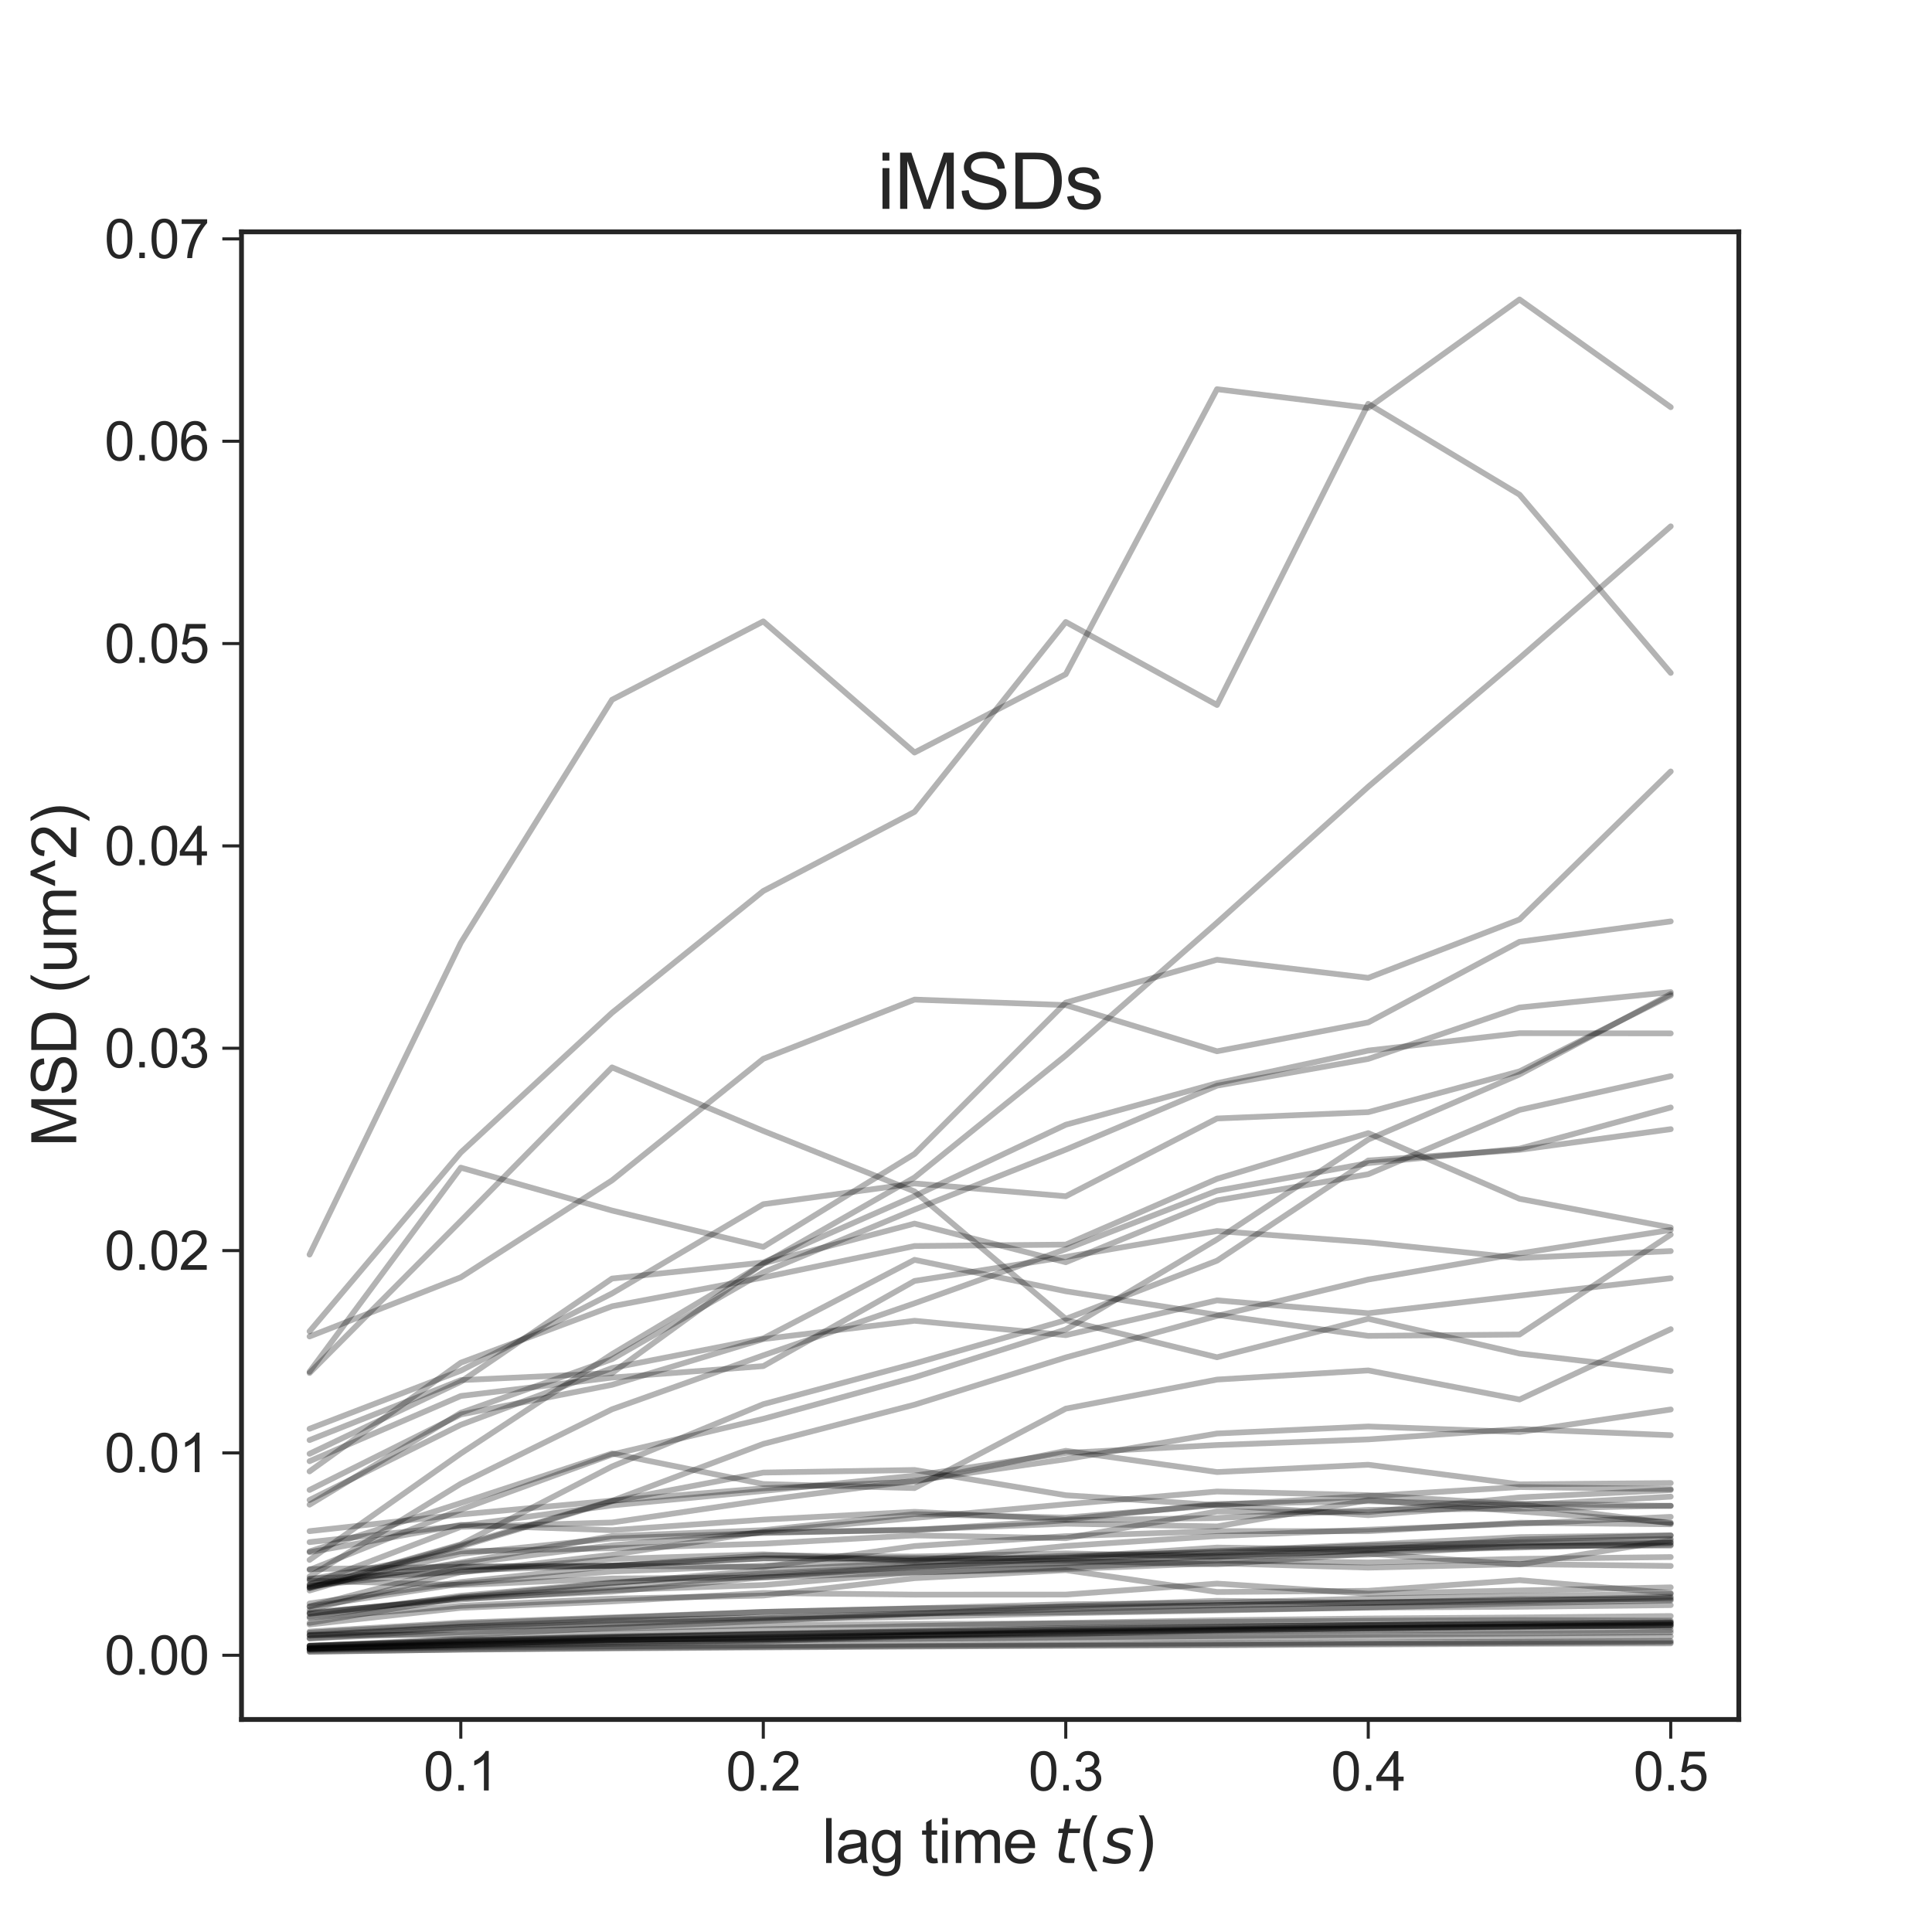 <?xml version="1.0" encoding="utf-8" standalone="no"?>
<!DOCTYPE svg PUBLIC "-//W3C//DTD SVG 1.1//EN"
  "http://www.w3.org/Graphics/SVG/1.1/DTD/svg11.dtd">
<svg xmlns:xlink="http://www.w3.org/1999/xlink" width="504pt" height="504pt" viewBox="0 0 504 504" xmlns="http://www.w3.org/2000/svg" version="1.1">
 <defs>
  <style type="text/css">*{stroke-linejoin: round; stroke-linecap: butt}</style>
 </defs>
 <g id="figure_1">
  <g id="patch_1">
   <path d="M 0 504 
L 504 504 
L 504 0 
L 0 0 
z
" style="fill: #ffffff"/>
  </g>
  <g id="axes_1">
   <g id="patch_2">
    <path d="M 63 448.56 
L 453.6 448.56 
L 453.6 60.48 
L 63 60.48 
z
" style="fill: #ffffff"/>
   </g>
   <g id="matplotlib.axis_1">
    <g id="xtick_1">
     <g id="line2d_1">
      <defs>
       <path id="m56bbe9bb5e" d="M 0 0 
L 0 5 
" style="stroke: #262626; stroke-width: 0.8"/>
      </defs>
      <g>
       <use xlink:href="#m56bbe9bb5e" x="120.209" y="448.56" style="fill: #262626; stroke: #262626; stroke-width: 0.8"/>
      </g>
     </g>
     <g id="text_1">
      <!-- 0.1 -->
      <g style="fill: #262626" transform="translate(110.479 467.081) scale(0.14 -0.14)">
       <defs>
        <path id="ArialMT-30" d="M 266 2259 
Q 266 3072 433 3567 
Q 600 4063 929 4331 
Q 1259 4600 1759 4600 
Q 2128 4600 2406 4451 
Q 2684 4303 2865 4023 
Q 3047 3744 3150 3342 
Q 3253 2941 3253 2259 
Q 3253 1453 3087 958 
Q 2922 463 2592 192 
Q 2263 -78 1759 -78 
Q 1097 -78 719 397 
Q 266 969 266 2259 
z
M 844 2259 
Q 844 1131 1108 757 
Q 1372 384 1759 384 
Q 2147 384 2411 759 
Q 2675 1134 2675 2259 
Q 2675 3391 2411 3762 
Q 2147 4134 1753 4134 
Q 1366 4134 1134 3806 
Q 844 3388 844 2259 
z
" transform="scale(0.016)"/>
        <path id="ArialMT-2e" d="M 581 0 
L 581 641 
L 1222 641 
L 1222 0 
L 581 0 
z
" transform="scale(0.016)"/>
        <path id="ArialMT-31" d="M 2384 0 
L 1822 0 
L 1822 3584 
Q 1619 3391 1289 3197 
Q 959 3003 697 2906 
L 697 3450 
Q 1169 3672 1522 3987 
Q 1875 4303 2022 4600 
L 2384 4600 
L 2384 0 
z
" transform="scale(0.016)"/>
       </defs>
       <use xlink:href="#ArialMT-30"/>
       <use xlink:href="#ArialMT-2e" x="55.615"/>
       <use xlink:href="#ArialMT-31" x="83.398"/>
      </g>
     </g>
    </g>
    <g id="xtick_2">
     <g id="line2d_2">
      <g>
       <use xlink:href="#m56bbe9bb5e" x="199.118" y="448.56" style="fill: #262626; stroke: #262626; stroke-width: 0.8"/>
      </g>
     </g>
     <g id="text_2">
      <!-- 0.2 -->
      <g style="fill: #262626" transform="translate(189.388 467.081) scale(0.14 -0.14)">
       <defs>
        <path id="ArialMT-32" d="M 3222 541 
L 3222 0 
L 194 0 
Q 188 203 259 391 
Q 375 700 629 1000 
Q 884 1300 1366 1694 
Q 2113 2306 2375 2664 
Q 2638 3022 2638 3341 
Q 2638 3675 2398 3904 
Q 2159 4134 1775 4134 
Q 1369 4134 1125 3890 
Q 881 3647 878 3216 
L 300 3275 
Q 359 3922 746 4261 
Q 1134 4600 1788 4600 
Q 2447 4600 2831 4234 
Q 3216 3869 3216 3328 
Q 3216 3053 3103 2787 
Q 2991 2522 2730 2228 
Q 2469 1934 1863 1422 
Q 1356 997 1212 845 
Q 1069 694 975 541 
L 3222 541 
z
" transform="scale(0.016)"/>
       </defs>
       <use xlink:href="#ArialMT-30"/>
       <use xlink:href="#ArialMT-2e" x="55.615"/>
       <use xlink:href="#ArialMT-32" x="83.398"/>
      </g>
     </g>
    </g>
    <g id="xtick_3">
     <g id="line2d_3">
      <g>
       <use xlink:href="#m56bbe9bb5e" x="278.027" y="448.56" style="fill: #262626; stroke: #262626; stroke-width: 0.8"/>
      </g>
     </g>
     <g id="text_3">
      <!-- 0.3 -->
      <g style="fill: #262626" transform="translate(268.297 467.081) scale(0.14 -0.14)">
       <defs>
        <path id="ArialMT-33" d="M 269 1209 
L 831 1284 
Q 928 806 1161 595 
Q 1394 384 1728 384 
Q 2125 384 2398 659 
Q 2672 934 2672 1341 
Q 2672 1728 2419 1979 
Q 2166 2231 1775 2231 
Q 1616 2231 1378 2169 
L 1441 2663 
Q 1497 2656 1531 2656 
Q 1891 2656 2178 2843 
Q 2466 3031 2466 3422 
Q 2466 3731 2256 3934 
Q 2047 4138 1716 4138 
Q 1388 4138 1169 3931 
Q 950 3725 888 3313 
L 325 3413 
Q 428 3978 793 4289 
Q 1159 4600 1703 4600 
Q 2078 4600 2393 4439 
Q 2709 4278 2876 4000 
Q 3044 3722 3044 3409 
Q 3044 3113 2884 2869 
Q 2725 2625 2413 2481 
Q 2819 2388 3044 2092 
Q 3269 1797 3269 1353 
Q 3269 753 2831 336 
Q 2394 -81 1725 -81 
Q 1122 -81 723 278 
Q 325 638 269 1209 
z
" transform="scale(0.016)"/>
       </defs>
       <use xlink:href="#ArialMT-30"/>
       <use xlink:href="#ArialMT-2e" x="55.615"/>
       <use xlink:href="#ArialMT-33" x="83.398"/>
      </g>
     </g>
    </g>
    <g id="xtick_4">
     <g id="line2d_4">
      <g>
       <use xlink:href="#m56bbe9bb5e" x="356.936" y="448.56" style="fill: #262626; stroke: #262626; stroke-width: 0.8"/>
      </g>
     </g>
     <g id="text_4">
      <!-- 0.4 -->
      <g style="fill: #262626" transform="translate(347.206 467.081) scale(0.14 -0.14)">
       <defs>
        <path id="ArialMT-34" d="M 2069 0 
L 2069 1097 
L 81 1097 
L 81 1613 
L 2172 4581 
L 2631 4581 
L 2631 1613 
L 3250 1613 
L 3250 1097 
L 2631 1097 
L 2631 0 
L 2069 0 
z
M 2069 1613 
L 2069 3678 
L 634 1613 
L 2069 1613 
z
" transform="scale(0.016)"/>
       </defs>
       <use xlink:href="#ArialMT-30"/>
       <use xlink:href="#ArialMT-2e" x="55.615"/>
       <use xlink:href="#ArialMT-34" x="83.398"/>
      </g>
     </g>
    </g>
    <g id="xtick_5">
     <g id="line2d_5">
      <g>
       <use xlink:href="#m56bbe9bb5e" x="435.845" y="448.56" style="fill: #262626; stroke: #262626; stroke-width: 0.8"/>
      </g>
     </g>
     <g id="text_5">
      <!-- 0.5 -->
      <g style="fill: #262626" transform="translate(426.115 467.081) scale(0.14 -0.14)">
       <defs>
        <path id="ArialMT-35" d="M 266 1200 
L 856 1250 
Q 922 819 1161 601 
Q 1400 384 1738 384 
Q 2144 384 2425 690 
Q 2706 997 2706 1503 
Q 2706 1984 2436 2262 
Q 2166 2541 1728 2541 
Q 1456 2541 1237 2417 
Q 1019 2294 894 2097 
L 366 2166 
L 809 4519 
L 3088 4519 
L 3088 3981 
L 1259 3981 
L 1013 2750 
Q 1425 3038 1878 3038 
Q 2478 3038 2890 2622 
Q 3303 2206 3303 1553 
Q 3303 931 2941 478 
Q 2500 -78 1738 -78 
Q 1113 -78 717 272 
Q 322 622 266 1200 
z
" transform="scale(0.016)"/>
       </defs>
       <use xlink:href="#ArialMT-30"/>
       <use xlink:href="#ArialMT-2e" x="55.615"/>
       <use xlink:href="#ArialMT-35" x="83.398"/>
      </g>
     </g>
    </g>
    <g id="text_6">
     <!-- lag time $t (s)$ -->
     <g style="fill: #262626" transform="translate(214.46 486.023) scale(0.16 -0.16)">
      <defs>
       <path id="ArialMT-6c" d="M 409 0 
L 409 4581 
L 972 4581 
L 972 0 
L 409 0 
z
" transform="scale(0.016)"/>
       <path id="ArialMT-61" d="M 2588 409 
Q 2275 144 1986 34 
Q 1697 -75 1366 -75 
Q 819 -75 525 192 
Q 231 459 231 875 
Q 231 1119 342 1320 
Q 453 1522 633 1644 
Q 813 1766 1038 1828 
Q 1203 1872 1538 1913 
Q 2219 1994 2541 2106 
Q 2544 2222 2544 2253 
Q 2544 2597 2384 2738 
Q 2169 2928 1744 2928 
Q 1347 2928 1158 2789 
Q 969 2650 878 2297 
L 328 2372 
Q 403 2725 575 2942 
Q 747 3159 1072 3276 
Q 1397 3394 1825 3394 
Q 2250 3394 2515 3294 
Q 2781 3194 2906 3042 
Q 3031 2891 3081 2659 
Q 3109 2516 3109 2141 
L 3109 1391 
Q 3109 606 3145 398 
Q 3181 191 3288 0 
L 2700 0 
Q 2613 175 2588 409 
z
M 2541 1666 
Q 2234 1541 1622 1453 
Q 1275 1403 1131 1340 
Q 988 1278 909 1158 
Q 831 1038 831 891 
Q 831 666 1001 516 
Q 1172 366 1500 366 
Q 1825 366 2078 508 
Q 2331 650 2450 897 
Q 2541 1088 2541 1459 
L 2541 1666 
z
" transform="scale(0.016)"/>
       <path id="ArialMT-67" d="M 319 -275 
L 866 -356 
Q 900 -609 1056 -725 
Q 1266 -881 1628 -881 
Q 2019 -881 2231 -725 
Q 2444 -569 2519 -288 
Q 2563 -116 2559 434 
Q 2191 0 1641 0 
Q 956 0 581 494 
Q 206 988 206 1678 
Q 206 2153 378 2554 
Q 550 2956 876 3175 
Q 1203 3394 1644 3394 
Q 2231 3394 2613 2919 
L 2613 3319 
L 3131 3319 
L 3131 450 
Q 3131 -325 2973 -648 
Q 2816 -972 2473 -1159 
Q 2131 -1347 1631 -1347 
Q 1038 -1347 672 -1080 
Q 306 -813 319 -275 
z
M 784 1719 
Q 784 1066 1043 766 
Q 1303 466 1694 466 
Q 2081 466 2343 764 
Q 2606 1063 2606 1700 
Q 2606 2309 2336 2618 
Q 2066 2928 1684 2928 
Q 1309 2928 1046 2623 
Q 784 2319 784 1719 
z
" transform="scale(0.016)"/>
       <path id="ArialMT-20" transform="scale(0.016)"/>
       <path id="ArialMT-74" d="M 1650 503 
L 1731 6 
Q 1494 -44 1306 -44 
Q 1000 -44 831 53 
Q 663 150 594 308 
Q 525 466 525 972 
L 525 2881 
L 113 2881 
L 113 3319 
L 525 3319 
L 525 4141 
L 1084 4478 
L 1084 3319 
L 1650 3319 
L 1650 2881 
L 1084 2881 
L 1084 941 
Q 1084 700 1114 631 
Q 1144 563 1211 522 
Q 1278 481 1403 481 
Q 1497 481 1650 503 
z
" transform="scale(0.016)"/>
       <path id="ArialMT-69" d="M 425 3934 
L 425 4581 
L 988 4581 
L 988 3934 
L 425 3934 
z
M 425 0 
L 425 3319 
L 988 3319 
L 988 0 
L 425 0 
z
" transform="scale(0.016)"/>
       <path id="ArialMT-6d" d="M 422 0 
L 422 3319 
L 925 3319 
L 925 2853 
Q 1081 3097 1340 3245 
Q 1600 3394 1931 3394 
Q 2300 3394 2536 3241 
Q 2772 3088 2869 2813 
Q 3263 3394 3894 3394 
Q 4388 3394 4653 3120 
Q 4919 2847 4919 2278 
L 4919 0 
L 4359 0 
L 4359 2091 
Q 4359 2428 4304 2576 
Q 4250 2725 4106 2815 
Q 3963 2906 3769 2906 
Q 3419 2906 3187 2673 
Q 2956 2441 2956 1928 
L 2956 0 
L 2394 0 
L 2394 2156 
Q 2394 2531 2256 2718 
Q 2119 2906 1806 2906 
Q 1569 2906 1367 2781 
Q 1166 2656 1075 2415 
Q 984 2175 984 1722 
L 984 0 
L 422 0 
z
" transform="scale(0.016)"/>
       <path id="ArialMT-65" d="M 2694 1069 
L 3275 997 
Q 3138 488 2766 206 
Q 2394 -75 1816 -75 
Q 1088 -75 661 373 
Q 234 822 234 1631 
Q 234 2469 665 2931 
Q 1097 3394 1784 3394 
Q 2450 3394 2872 2941 
Q 3294 2488 3294 1666 
Q 3294 1616 3291 1516 
L 816 1516 
Q 847 969 1125 678 
Q 1403 388 1819 388 
Q 2128 388 2347 550 
Q 2566 713 2694 1069 
z
M 847 1978 
L 2700 1978 
Q 2663 2397 2488 2606 
Q 2219 2931 1791 2931 
Q 1403 2931 1139 2672 
Q 875 2413 847 1978 
z
" transform="scale(0.016)"/>
       <path id="DejaVuSans-Oblique-74" d="M 2706 3500 
L 2619 3053 
L 1472 3053 
L 1100 1153 
Q 1081 1047 1072 975 
Q 1063 903 1063 863 
Q 1063 663 1183 572 
Q 1303 481 1569 481 
L 2150 481 
L 2053 0 
L 1503 0 
Q 991 0 739 200 
Q 488 400 488 806 
Q 488 878 497 964 
Q 506 1050 525 1153 
L 897 3053 
L 409 3053 
L 500 3500 
L 978 3500 
L 1172 4494 
L 1747 4494 
L 1556 3500 
L 2706 3500 
z
" transform="scale(0.016)"/>
       <path id="DejaVuSans-28" d="M 1984 4856 
Q 1566 4138 1362 3434 
Q 1159 2731 1159 2009 
Q 1159 1288 1364 580 
Q 1569 -128 1984 -844 
L 1484 -844 
Q 1016 -109 783 600 
Q 550 1309 550 2009 
Q 550 2706 781 3412 
Q 1013 4119 1484 4856 
L 1984 4856 
z
" transform="scale(0.016)"/>
       <path id="DejaVuSans-Oblique-73" d="M 3200 3397 
L 3091 2853 
Q 2863 2978 2609 3040 
Q 2356 3103 2088 3103 
Q 1634 3103 1373 2948 
Q 1113 2794 1113 2528 
Q 1113 2219 1719 2053 
Q 1766 2041 1788 2034 
L 1972 1978 
Q 2547 1819 2739 1644 
Q 2931 1469 2931 1166 
Q 2931 609 2489 259 
Q 2047 -91 1331 -91 
Q 1053 -91 747 -37 
Q 441 16 72 128 
L 184 722 
Q 500 559 806 475 
Q 1113 391 1394 391 
Q 1816 391 2080 572 
Q 2344 753 2344 1031 
Q 2344 1331 1650 1516 
L 1591 1531 
L 1394 1581 
Q 956 1697 753 1886 
Q 550 2075 550 2369 
Q 550 2928 970 3256 
Q 1391 3584 2113 3584 
Q 2397 3584 2667 3537 
Q 2938 3491 3200 3397 
z
" transform="scale(0.016)"/>
       <path id="DejaVuSans-29" d="M 513 4856 
L 1013 4856 
Q 1481 4119 1714 3412 
Q 1947 2706 1947 2009 
Q 1947 1309 1714 600 
Q 1481 -109 1013 -844 
L 513 -844 
Q 928 -128 1133 580 
Q 1338 1288 1338 2009 
Q 1338 2731 1133 3434 
Q 928 4138 513 4856 
z
" transform="scale(0.016)"/>
      </defs>
      <use xlink:href="#ArialMT-6c" transform="translate(0 0.125)"/>
      <use xlink:href="#ArialMT-61" transform="translate(22.217 0.125)"/>
      <use xlink:href="#ArialMT-67" transform="translate(77.832 0.125)"/>
      <use xlink:href="#ArialMT-20" transform="translate(133.447 0.125)"/>
      <use xlink:href="#ArialMT-74" transform="translate(161.23 0.125)"/>
      <use xlink:href="#ArialMT-69" transform="translate(189.014 0.125)"/>
      <use xlink:href="#ArialMT-6d" transform="translate(211.23 0.125)"/>
      <use xlink:href="#ArialMT-65" transform="translate(294.531 0.125)"/>
      <use xlink:href="#ArialMT-20" transform="translate(350.146 0.125)"/>
      <use xlink:href="#DejaVuSans-Oblique-74" transform="translate(377.93 0.125)"/>
      <use xlink:href="#DejaVuSans-28" transform="translate(417.139 0.125)"/>
      <use xlink:href="#DejaVuSans-Oblique-73" transform="translate(456.152 0.125)"/>
      <use xlink:href="#DejaVuSans-29" transform="translate(508.252 0.125)"/>
     </g>
    </g>
   </g>
   <g id="matplotlib.axis_2">
    <g id="ytick_1">
     <g id="line2d_6">
      <defs>
       <path id="m345f1c48b0" d="M 0 0 
L -5 0 
" style="stroke: #262626; stroke-width: 0.8"/>
      </defs>
      <g>
       <use xlink:href="#m345f1c48b0" x="63" y="431.805" style="fill: #262626; stroke: #262626; stroke-width: 0.8"/>
      </g>
     </g>
     <g id="text_7">
      <!-- 0.00 -->
      <g style="fill: #262626" transform="translate(27.255 436.816) scale(0.14 -0.14)">
       <use xlink:href="#ArialMT-30"/>
       <use xlink:href="#ArialMT-2e" x="55.615"/>
       <use xlink:href="#ArialMT-30" x="83.398"/>
       <use xlink:href="#ArialMT-30" x="139.014"/>
      </g>
     </g>
    </g>
    <g id="ytick_2">
     <g id="line2d_7">
      <g>
       <use xlink:href="#m345f1c48b0" x="63" y="379.022" style="fill: #262626; stroke: #262626; stroke-width: 0.8"/>
      </g>
     </g>
     <g id="text_8">
      <!-- 0.01 -->
      <g style="fill: #262626" transform="translate(27.255 384.032) scale(0.14 -0.14)">
       <use xlink:href="#ArialMT-30"/>
       <use xlink:href="#ArialMT-2e" x="55.615"/>
       <use xlink:href="#ArialMT-30" x="83.398"/>
       <use xlink:href="#ArialMT-31" x="139.014"/>
      </g>
     </g>
    </g>
    <g id="ytick_3">
     <g id="line2d_8">
      <g>
       <use xlink:href="#m345f1c48b0" x="63" y="326.239" style="fill: #262626; stroke: #262626; stroke-width: 0.8"/>
      </g>
     </g>
     <g id="text_9">
      <!-- 0.02 -->
      <g style="fill: #262626" transform="translate(27.255 331.249) scale(0.14 -0.14)">
       <use xlink:href="#ArialMT-30"/>
       <use xlink:href="#ArialMT-2e" x="55.615"/>
       <use xlink:href="#ArialMT-30" x="83.398"/>
       <use xlink:href="#ArialMT-32" x="139.014"/>
      </g>
     </g>
    </g>
    <g id="ytick_4">
     <g id="line2d_9">
      <g>
       <use xlink:href="#m345f1c48b0" x="63" y="273.455" style="fill: #262626; stroke: #262626; stroke-width: 0.8"/>
      </g>
     </g>
     <g id="text_10">
      <!-- 0.03 -->
      <g style="fill: #262626" transform="translate(27.255 278.466) scale(0.14 -0.14)">
       <use xlink:href="#ArialMT-30"/>
       <use xlink:href="#ArialMT-2e" x="55.615"/>
       <use xlink:href="#ArialMT-30" x="83.398"/>
       <use xlink:href="#ArialMT-33" x="139.014"/>
      </g>
     </g>
    </g>
    <g id="ytick_5">
     <g id="line2d_10">
      <g>
       <use xlink:href="#m345f1c48b0" x="63" y="220.672" style="fill: #262626; stroke: #262626; stroke-width: 0.8"/>
      </g>
     </g>
     <g id="text_11">
      <!-- 0.04 -->
      <g style="fill: #262626" transform="translate(27.255 225.683) scale(0.14 -0.14)">
       <use xlink:href="#ArialMT-30"/>
       <use xlink:href="#ArialMT-2e" x="55.615"/>
       <use xlink:href="#ArialMT-30" x="83.398"/>
       <use xlink:href="#ArialMT-34" x="139.014"/>
      </g>
     </g>
    </g>
    <g id="ytick_6">
     <g id="line2d_11">
      <g>
       <use xlink:href="#m345f1c48b0" x="63" y="167.889" style="fill: #262626; stroke: #262626; stroke-width: 0.8"/>
      </g>
     </g>
     <g id="text_12">
      <!-- 0.05 -->
      <g style="fill: #262626" transform="translate(27.255 172.899) scale(0.14 -0.14)">
       <use xlink:href="#ArialMT-30"/>
       <use xlink:href="#ArialMT-2e" x="55.615"/>
       <use xlink:href="#ArialMT-30" x="83.398"/>
       <use xlink:href="#ArialMT-35" x="139.014"/>
      </g>
     </g>
    </g>
    <g id="ytick_7">
     <g id="line2d_12">
      <g>
       <use xlink:href="#m345f1c48b0" x="63" y="115.106" style="fill: #262626; stroke: #262626; stroke-width: 0.8"/>
      </g>
     </g>
     <g id="text_13">
      <!-- 0.06 -->
      <g style="fill: #262626" transform="translate(27.255 120.116) scale(0.14 -0.14)">
       <defs>
        <path id="ArialMT-36" d="M 3184 3459 
L 2625 3416 
Q 2550 3747 2413 3897 
Q 2184 4138 1850 4138 
Q 1581 4138 1378 3988 
Q 1113 3794 959 3422 
Q 806 3050 800 2363 
Q 1003 2672 1297 2822 
Q 1591 2972 1913 2972 
Q 2475 2972 2870 2558 
Q 3266 2144 3266 1488 
Q 3266 1056 3080 686 
Q 2894 316 2569 119 
Q 2244 -78 1831 -78 
Q 1128 -78 684 439 
Q 241 956 241 2144 
Q 241 3472 731 4075 
Q 1159 4600 1884 4600 
Q 2425 4600 2770 4297 
Q 3116 3994 3184 3459 
z
M 888 1484 
Q 888 1194 1011 928 
Q 1134 663 1356 523 
Q 1578 384 1822 384 
Q 2178 384 2434 671 
Q 2691 959 2691 1453 
Q 2691 1928 2437 2201 
Q 2184 2475 1800 2475 
Q 1419 2475 1153 2201 
Q 888 1928 888 1484 
z
" transform="scale(0.016)"/>
       </defs>
       <use xlink:href="#ArialMT-30"/>
       <use xlink:href="#ArialMT-2e" x="55.615"/>
       <use xlink:href="#ArialMT-30" x="83.398"/>
       <use xlink:href="#ArialMT-36" x="139.014"/>
      </g>
     </g>
    </g>
    <g id="ytick_8">
     <g id="line2d_13">
      <g>
       <use xlink:href="#m345f1c48b0" x="63" y="62.323" style="fill: #262626; stroke: #262626; stroke-width: 0.8"/>
      </g>
     </g>
     <g id="text_14">
      <!-- 0.07 -->
      <g style="fill: #262626" transform="translate(27.255 67.333) scale(0.14 -0.14)">
       <defs>
        <path id="ArialMT-37" d="M 303 3981 
L 303 4522 
L 3269 4522 
L 3269 4084 
Q 2831 3619 2401 2847 
Q 1972 2075 1738 1259 
Q 1569 684 1522 0 
L 944 0 
Q 953 541 1156 1306 
Q 1359 2072 1739 2783 
Q 2119 3494 2547 3981 
L 303 3981 
z
" transform="scale(0.016)"/>
       </defs>
       <use xlink:href="#ArialMT-30"/>
       <use xlink:href="#ArialMT-2e" x="55.615"/>
       <use xlink:href="#ArialMT-30" x="83.398"/>
       <use xlink:href="#ArialMT-37" x="139.014"/>
      </g>
     </g>
    </g>
    <g id="text_15">
     <!-- MSD (um^2) -->
     <g style="fill: #262626" transform="translate(19.887 299.163) rotate(-90) scale(0.16 -0.16)">
      <defs>
       <path id="ArialMT-4d" d="M 475 0 
L 475 4581 
L 1388 4581 
L 2472 1338 
Q 2622 884 2691 659 
Q 2769 909 2934 1394 
L 4031 4581 
L 4847 4581 
L 4847 0 
L 4263 0 
L 4263 3834 
L 2931 0 
L 2384 0 
L 1059 3900 
L 1059 0 
L 475 0 
z
" transform="scale(0.016)"/>
       <path id="ArialMT-53" d="M 288 1472 
L 859 1522 
Q 900 1178 1048 958 
Q 1197 738 1509 602 
Q 1822 466 2213 466 
Q 2559 466 2825 569 
Q 3091 672 3220 851 
Q 3350 1031 3350 1244 
Q 3350 1459 3225 1620 
Q 3100 1781 2813 1891 
Q 2628 1963 1997 2114 
Q 1366 2266 1113 2400 
Q 784 2572 623 2826 
Q 463 3081 463 3397 
Q 463 3744 659 4045 
Q 856 4347 1234 4503 
Q 1613 4659 2075 4659 
Q 2584 4659 2973 4495 
Q 3363 4331 3572 4012 
Q 3781 3694 3797 3291 
L 3216 3247 
Q 3169 3681 2898 3903 
Q 2628 4125 2100 4125 
Q 1550 4125 1298 3923 
Q 1047 3722 1047 3438 
Q 1047 3191 1225 3031 
Q 1400 2872 2139 2705 
Q 2878 2538 3153 2413 
Q 3553 2228 3743 1945 
Q 3934 1663 3934 1294 
Q 3934 928 3725 604 
Q 3516 281 3123 101 
Q 2731 -78 2241 -78 
Q 1619 -78 1198 103 
Q 778 284 539 648 
Q 300 1013 288 1472 
z
" transform="scale(0.016)"/>
       <path id="ArialMT-44" d="M 494 0 
L 494 4581 
L 2072 4581 
Q 2606 4581 2888 4516 
Q 3281 4425 3559 4188 
Q 3922 3881 4101 3404 
Q 4281 2928 4281 2316 
Q 4281 1794 4159 1391 
Q 4038 988 3847 723 
Q 3656 459 3429 307 
Q 3203 156 2883 78 
Q 2563 0 2147 0 
L 494 0 
z
M 1100 541 
L 2078 541 
Q 2531 541 2789 625 
Q 3047 709 3200 863 
Q 3416 1078 3536 1442 
Q 3656 1806 3656 2325 
Q 3656 3044 3420 3430 
Q 3184 3816 2847 3947 
Q 2603 4041 2063 4041 
L 1100 4041 
L 1100 541 
z
" transform="scale(0.016)"/>
       <path id="ArialMT-28" d="M 1497 -1347 
Q 1031 -759 709 28 
Q 388 816 388 1659 
Q 388 2403 628 3084 
Q 909 3875 1497 4659 
L 1900 4659 
Q 1522 4009 1400 3731 
Q 1209 3300 1100 2831 
Q 966 2247 966 1656 
Q 966 153 1900 -1347 
L 1497 -1347 
z
" transform="scale(0.016)"/>
       <path id="ArialMT-75" d="M 2597 0 
L 2597 488 
Q 2209 -75 1544 -75 
Q 1250 -75 995 37 
Q 741 150 617 320 
Q 494 491 444 738 
Q 409 903 409 1263 
L 409 3319 
L 972 3319 
L 972 1478 
Q 972 1038 1006 884 
Q 1059 663 1231 536 
Q 1403 409 1656 409 
Q 1909 409 2131 539 
Q 2353 669 2445 892 
Q 2538 1116 2538 1541 
L 2538 3319 
L 3100 3319 
L 3100 0 
L 2597 0 
z
" transform="scale(0.016)"/>
       <path id="ArialMT-5e" d="M 747 2156 
L 169 2156 
L 1272 4659 
L 1725 4659 
L 2834 2156 
L 2269 2156 
L 1497 4022 
L 747 2156 
z
" transform="scale(0.016)"/>
       <path id="ArialMT-29" d="M 791 -1347 
L 388 -1347 
Q 1322 153 1322 1656 
Q 1322 2244 1188 2822 
Q 1081 3291 891 3722 
Q 769 4003 388 4659 
L 791 4659 
Q 1378 3875 1659 3084 
Q 1900 2403 1900 1659 
Q 1900 816 1576 28 
Q 1253 -759 791 -1347 
z
" transform="scale(0.016)"/>
      </defs>
      <use xlink:href="#ArialMT-4d"/>
      <use xlink:href="#ArialMT-53" x="83.301"/>
      <use xlink:href="#ArialMT-44" x="150"/>
      <use xlink:href="#ArialMT-20" x="222.217"/>
      <use xlink:href="#ArialMT-28" x="250"/>
      <use xlink:href="#ArialMT-75" x="283.301"/>
      <use xlink:href="#ArialMT-6d" x="338.916"/>
      <use xlink:href="#ArialMT-5e" x="422.217"/>
      <use xlink:href="#ArialMT-32" x="469.141"/>
      <use xlink:href="#ArialMT-29" x="524.756"/>
     </g>
    </g>
   </g>
   <g id="line2d_14">
    <path d="M 80.755 429.905 
L 120.209 429.006 
L 159.664 428.472 
L 199.118 427.901 
L 238.573 427.526 
L 278.027 427.157 
L 317.482 426.788 
L 356.936 426.442 
L 396.391 426.142 
L 435.845 425.84 
" clip-path="url(#p8689ae8657)" style="fill: none; stroke: #000000; stroke-opacity: 0.3; stroke-width: 1.5; stroke-linecap: round"/>
   </g>
   <g id="line2d_15">
    <path d="M 80.755 399.432 
L 120.209 395.069 
L 159.664 391.471 
L 199.118 388.257 
L 238.573 386.549 
L 278.027 378.472 
L 317.482 384.013 
L 356.936 382.104 
L 396.391 387.218 
L 435.845 386.882 
" clip-path="url(#p8689ae8657)" style="fill: none; stroke: #000000; stroke-opacity: 0.3; stroke-width: 1.5; stroke-linecap: round"/>
   </g>
   <g id="line2d_16">
    <path d="M 80.755 430.442 
L 120.209 429.849 
L 159.664 429.506 
L 199.118 429.289 
L 238.573 429.026 
L 278.027 428.88 
L 317.482 428.658 
L 356.936 428.46 
L 396.391 428.291 
L 435.845 428.064 
" clip-path="url(#p8689ae8657)" style="fill: none; stroke: #000000; stroke-opacity: 0.3; stroke-width: 1.5; stroke-linecap: round"/>
   </g>
   <g id="line2d_17">
    <path d="M 80.755 413.891 
L 120.209 407.608 
L 159.664 400.718 
L 199.118 399.182 
L 238.573 394.992 
L 278.027 395.901 
L 317.482 392.639 
L 356.936 390.28 
L 396.391 387.921 
L 435.845 388.47 
" clip-path="url(#p8689ae8657)" style="fill: none; stroke: #000000; stroke-opacity: 0.3; stroke-width: 1.5; stroke-linecap: round"/>
   </g>
   <g id="line2d_18">
    <path d="M 80.755 421.756 
L 120.209 416.277 
L 159.664 412.829 
L 199.118 410.485 
L 238.573 408.53 
L 278.027 407.857 
L 317.482 406.253 
L 356.936 404.326 
L 396.391 402.51 
L 435.845 402.356 
" clip-path="url(#p8689ae8657)" style="fill: none; stroke: #000000; stroke-opacity: 0.3; stroke-width: 1.5; stroke-linecap: round"/>
   </g>
   <g id="line2d_19">
    <path d="M 80.755 429.362 
L 120.209 427.916 
L 159.664 426.913 
L 199.118 426.191 
L 238.573 425.518 
L 278.027 424.732 
L 317.482 424.173 
L 356.936 423.914 
L 396.391 423.744 
L 435.845 423.403 
" clip-path="url(#p8689ae8657)" style="fill: none; stroke: #000000; stroke-opacity: 0.3; stroke-width: 1.5; stroke-linecap: round"/>
   </g>
   <g id="line2d_20">
    <path d="M 80.755 429.98 
L 120.209 428.704 
L 159.664 427.86 
L 199.118 427.18 
L 238.573 426.505 
L 278.027 425.891 
L 317.482 425.353 
L 356.936 424.808 
L 396.391 424.462 
L 435.845 423.996 
" clip-path="url(#p8689ae8657)" style="fill: none; stroke: #000000; stroke-opacity: 0.3; stroke-width: 1.5; stroke-linecap: round"/>
   </g>
   <g id="line2d_21">
    <path d="M 80.755 419.106 
L 120.209 413.14 
L 159.664 409.948 
L 199.118 408.423 
L 238.573 407.131 
L 278.027 403.295 
L 317.482 400.699 
L 356.936 399.051 
L 396.391 397.486 
L 435.845 395.704 
" clip-path="url(#p8689ae8657)" style="fill: none; stroke: #000000; stroke-opacity: 0.3; stroke-width: 1.5; stroke-linecap: round"/>
   </g>
   <g id="line2d_22">
    <path d="M 80.755 429.494 
L 120.209 428.143 
L 159.664 427.14 
L 199.118 426.337 
L 238.573 425.6 
L 278.027 425.034 
L 317.482 424.476 
L 356.936 423.942 
L 396.391 423.447 
L 435.845 423.149 
" clip-path="url(#p8689ae8657)" style="fill: none; stroke: #000000; stroke-opacity: 0.3; stroke-width: 1.5; stroke-linecap: round"/>
   </g>
   <g id="line2d_23">
    <path d="M 80.755 427.417 
L 120.209 424.945 
L 159.664 423.376 
L 199.118 422.483 
L 238.573 421.796 
L 278.027 420.829 
L 317.482 420.136 
L 356.936 419.338 
L 396.391 418.252 
L 435.845 417.521 
" clip-path="url(#p8689ae8657)" style="fill: none; stroke: #000000; stroke-opacity: 0.3; stroke-width: 1.5; stroke-linecap: round"/>
   </g>
   <g id="line2d_24">
    <path d="M 80.755 429.327 
L 120.209 427.867 
L 159.664 427 
L 199.118 426.317 
L 238.573 425.863 
L 278.027 425.401 
L 317.482 424.895 
L 356.936 424.499 
L 396.391 424.272 
L 435.845 423.866 
" clip-path="url(#p8689ae8657)" style="fill: none; stroke: #000000; stroke-opacity: 0.3; stroke-width: 1.5; stroke-linecap: round"/>
   </g>
   <g id="line2d_25">
    <path d="M 80.755 430.92 
L 120.209 430.308 
L 159.664 429.893 
L 199.118 429.619 
L 238.573 429.4 
L 278.027 429.202 
L 317.482 429.007 
L 356.936 428.765 
L 396.391 428.604 
L 435.845 428.403 
" clip-path="url(#p8689ae8657)" style="fill: none; stroke: #000000; stroke-opacity: 0.3; stroke-width: 1.5; stroke-linecap: round"/>
   </g>
   <g id="line2d_26">
    <path d="M 80.755 413.367 
L 120.209 407.923 
L 159.664 403.129 
L 199.118 399.754 
L 238.573 399.161 
L 278.027 396.598 
L 317.482 396.015 
L 356.936 393.887 
L 396.391 393.542 
L 435.845 392.807 
" clip-path="url(#p8689ae8657)" style="fill: none; stroke: #000000; stroke-opacity: 0.3; stroke-width: 1.5; stroke-linecap: round"/>
   </g>
   <g id="line2d_27">
    <path d="M 80.755 429.935 
L 120.209 428.398 
L 159.664 427.317 
L 199.118 426.424 
L 238.573 425.685 
L 278.027 424.98 
L 317.482 424.362 
L 356.936 423.854 
L 396.391 423.484 
L 435.845 423.186 
" clip-path="url(#p8689ae8657)" style="fill: none; stroke: #000000; stroke-opacity: 0.3; stroke-width: 1.5; stroke-linecap: round"/>
   </g>
   <g id="line2d_28">
    <path d="M 80.755 426.718 
L 120.209 424.497 
L 159.664 423.67 
L 199.118 422.159 
L 238.573 420.971 
L 278.027 419.801 
L 317.482 418.751 
L 356.936 417.985 
L 396.391 417.544 
L 435.845 416.534 
" clip-path="url(#p8689ae8657)" style="fill: none; stroke: #000000; stroke-opacity: 0.3; stroke-width: 1.5; stroke-linecap: round"/>
   </g>
   <g id="line2d_29">
    <path d="M 80.755 420.994 
L 120.209 416.632 
L 159.664 413.001 
L 199.118 409.628 
L 238.573 407.639 
L 278.027 405.852 
L 317.482 404.905 
L 356.936 403.201 
L 396.391 402.322 
L 435.845 401.444 
" clip-path="url(#p8689ae8657)" style="fill: none; stroke: #000000; stroke-opacity: 0.3; stroke-width: 1.5; stroke-linecap: round"/>
   </g>
   <g id="line2d_30">
    <path d="M 80.755 392.52 
L 120.209 368.558 
L 159.664 354.563 
L 199.118 331.918 
L 238.573 315.544 
L 278.027 299.899 
L 317.482 283.216 
L 356.936 276.234 
L 396.391 262.821 
L 435.845 258.814 
" clip-path="url(#p8689ae8657)" style="fill: none; stroke: #000000; stroke-opacity: 0.3; stroke-width: 1.5; stroke-linecap: round"/>
   </g>
   <g id="line2d_31">
    <path d="M 80.755 429.401 
L 120.209 427.509 
L 159.664 426.116 
L 199.118 425.033 
L 238.573 424.192 
L 278.027 423.372 
L 317.482 422.682 
L 356.936 422.218 
L 396.391 421.948 
L 435.845 421.576 
" clip-path="url(#p8689ae8657)" style="fill: none; stroke: #000000; stroke-opacity: 0.3; stroke-width: 1.5; stroke-linecap: round"/>
   </g>
   <g id="line2d_32">
    <path d="M 80.755 427.36 
L 120.209 425.813 
L 159.664 424.819 
L 199.118 423.966 
L 238.573 423.653 
L 278.027 423.523 
L 317.482 423.108 
L 356.936 422.802 
L 396.391 422.617 
L 435.845 422.784 
" clip-path="url(#p8689ae8657)" style="fill: none; stroke: #000000; stroke-opacity: 0.3; stroke-width: 1.5; stroke-linecap: round"/>
   </g>
   <g id="line2d_33">
    <path d="M 80.755 425.629 
L 120.209 423.291 
L 159.664 421.927 
L 199.118 420.514 
L 238.573 419.561 
L 278.027 418.514 
L 317.482 418.13 
L 356.936 416.999 
L 396.391 416.325 
L 435.845 415.816 
" clip-path="url(#p8689ae8657)" style="fill: none; stroke: #000000; stroke-opacity: 0.3; stroke-width: 1.5; stroke-linecap: round"/>
   </g>
   <g id="line2d_34">
    <path d="M 80.755 426.476 
L 120.209 424.329 
L 159.664 422.729 
L 199.118 421.964 
L 238.573 420.925 
L 278.027 420.594 
L 317.482 419.951 
L 356.936 419.365 
L 396.391 419.148 
L 435.845 418.727 
" clip-path="url(#p8689ae8657)" style="fill: none; stroke: #000000; stroke-opacity: 0.3; stroke-width: 1.5; stroke-linecap: round"/>
   </g>
   <g id="line2d_35">
    <path d="M 80.755 418.295 
L 120.209 412.716 
L 159.664 408.48 
L 199.118 406.521 
L 238.573 406.415 
L 278.027 406.725 
L 317.482 405.149 
L 356.936 403.906 
L 396.391 403.504 
L 435.845 402.987 
" clip-path="url(#p8689ae8657)" style="fill: none; stroke: #000000; stroke-opacity: 0.3; stroke-width: 1.5; stroke-linecap: round"/>
   </g>
   <g id="line2d_36">
    <path d="M 80.755 420.898 
L 120.209 416.98 
L 159.664 415.191 
L 199.118 411.475 
L 238.573 408.789 
L 278.027 407.78 
L 317.482 405.833 
L 356.936 404.584 
L 396.391 403.705 
L 435.845 402.476 
" clip-path="url(#p8689ae8657)" style="fill: none; stroke: #000000; stroke-opacity: 0.3; stroke-width: 1.5; stroke-linecap: round"/>
   </g>
   <g id="line2d_37">
    <path d="M 80.755 402.293 
L 120.209 398.015 
L 159.664 392.699 
L 199.118 388.933 
L 238.573 384.953 
L 278.027 379.026 
L 317.482 376.965 
L 356.936 375.494 
L 396.391 372.782 
L 435.845 374.403 
" clip-path="url(#p8689ae8657)" style="fill: none; stroke: #000000; stroke-opacity: 0.3; stroke-width: 1.5; stroke-linecap: round"/>
   </g>
   <g id="line2d_38">
    <path d="M 80.755 430.819 
L 120.209 430.345 
L 159.664 430.036 
L 199.118 429.771 
L 238.573 429.538 
L 278.027 429.347 
L 317.482 429.206 
L 356.936 428.988 
L 396.391 428.812 
L 435.845 428.716 
" clip-path="url(#p8689ae8657)" style="fill: none; stroke: #000000; stroke-opacity: 0.3; stroke-width: 1.5; stroke-linecap: round"/>
   </g>
   <g id="line2d_39">
    <path d="M 80.755 412.342 
L 120.209 413.463 
L 159.664 411.79 
L 199.118 411.515 
L 238.573 410.179 
L 278.027 409.314 
L 317.482 407.804 
L 356.936 408.943 
L 396.391 408.027 
L 435.845 408.51 
" clip-path="url(#p8689ae8657)" style="fill: none; stroke: #000000; stroke-opacity: 0.3; stroke-width: 1.5; stroke-linecap: round"/>
   </g>
   <g id="line2d_40">
    <path d="M 80.755 425.918 
L 120.209 423.598 
L 159.664 422.096 
L 199.118 420.495 
L 238.573 419.607 
L 278.027 419.177 
L 317.482 418.745 
L 356.936 418.13 
L 396.391 417.81 
L 435.845 416.888 
" clip-path="url(#p8689ae8657)" style="fill: none; stroke: #000000; stroke-opacity: 0.3; stroke-width: 1.5; stroke-linecap: round"/>
   </g>
   <g id="line2d_41">
    <path d="M 80.755 414.103 
L 120.209 402.875 
L 159.664 382.554 
L 199.118 366.307 
L 238.573 355.702 
L 278.027 344.391 
L 317.482 354.067 
L 356.936 344.031 
L 396.391 353.104 
L 435.845 357.666 
" clip-path="url(#p8689ae8657)" style="fill: none; stroke: #000000; stroke-opacity: 0.3; stroke-width: 1.5; stroke-linecap: round"/>
   </g>
   <g id="line2d_42">
    <path d="M 80.755 430.087 
L 120.209 428.942 
L 159.664 427.923 
L 199.118 427.109 
L 238.573 426.421 
L 278.027 425.794 
L 317.482 425.245 
L 356.936 424.799 
L 396.391 424.341 
L 435.845 423.963 
" clip-path="url(#p8689ae8657)" style="fill: none; stroke: #000000; stroke-opacity: 0.3; stroke-width: 1.5; stroke-linecap: round"/>
   </g>
   <g id="line2d_43">
    <path d="M 80.755 430.181 
L 120.209 429.123 
L 159.664 427.712 
L 199.118 427.686 
L 238.573 426.625 
L 278.027 425.582 
L 317.482 425.162 
L 356.936 424.076 
L 396.391 423.864 
L 435.845 424.451 
" clip-path="url(#p8689ae8657)" style="fill: none; stroke: #000000; stroke-opacity: 0.3; stroke-width: 1.5; stroke-linecap: round"/>
   </g>
   <g id="line2d_44">
    <path d="M 80.755 414.3 
L 120.209 403.106 
L 159.664 391.514 
L 199.118 376.671 
L 238.573 366.441 
L 278.027 354.116 
L 317.482 343.286 
L 356.936 333.789 
L 396.391 326.986 
L 435.845 320.863 
" clip-path="url(#p8689ae8657)" style="fill: none; stroke: #000000; stroke-opacity: 0.3; stroke-width: 1.5; stroke-linecap: round"/>
   </g>
   <g id="line2d_45">
    <path d="M 80.755 404.922 
L 120.209 397.792 
L 159.664 399.186 
L 199.118 396.421 
L 238.573 394.388 
L 278.027 396.411 
L 317.482 392.335 
L 356.936 391.611 
L 396.391 392.672 
L 435.845 390.426 
" clip-path="url(#p8689ae8657)" style="fill: none; stroke: #000000; stroke-opacity: 0.3; stroke-width: 1.5; stroke-linecap: round"/>
   </g>
   <g id="line2d_46">
    <path d="M 80.755 409.343 
L 120.209 408.71 
L 159.664 408.495 
L 199.118 405.779 
L 238.573 406.05 
L 278.027 405.23 
L 317.482 406.077 
L 356.936 405.544 
L 396.391 403.217 
L 435.845 403.209 
" clip-path="url(#p8689ae8657)" style="fill: none; stroke: #000000; stroke-opacity: 0.3; stroke-width: 1.5; stroke-linecap: round"/>
   </g>
   <g id="line2d_47">
    <path d="M 80.755 412.016 
L 120.209 404.7 
L 159.664 403.879 
L 199.118 402.701 
L 238.573 400.532 
L 278.027 401.271 
L 317.482 394.298 
L 356.936 394.445 
L 396.391 390.623 
L 435.845 388.703 
" clip-path="url(#p8689ae8657)" style="fill: none; stroke: #000000; stroke-opacity: 0.3; stroke-width: 1.5; stroke-linecap: round"/>
   </g>
   <g id="line2d_48">
    <path d="M 80.755 391.299 
L 120.209 371.687 
L 159.664 356.88 
L 199.118 349.149 
L 238.573 328.651 
L 278.027 336.85 
L 317.482 343.012 
L 356.936 348.491 
L 396.391 348.135 
L 435.845 322.078 
" clip-path="url(#p8689ae8657)" style="fill: none; stroke: #000000; stroke-opacity: 0.3; stroke-width: 1.5; stroke-linecap: round"/>
   </g>
   <g id="line2d_49">
    <path d="M 80.755 411.24 
L 120.209 387.06 
L 159.664 367.639 
L 199.118 353.565 
L 238.573 339.992 
L 278.027 325.877 
L 317.482 310.617 
L 356.936 303.418 
L 396.391 299.647 
L 435.845 288.908 
" clip-path="url(#p8689ae8657)" style="fill: none; stroke: #000000; stroke-opacity: 0.3; stroke-width: 1.5; stroke-linecap: round"/>
   </g>
   <g id="line2d_50">
    <path d="M 80.755 388.682 
L 120.209 368.992 
L 159.664 361.252 
L 199.118 349.321 
L 238.573 344.547 
L 278.027 348.304 
L 317.482 339.22 
L 356.936 342.581 
L 396.391 337.988 
L 435.845 333.455 
" clip-path="url(#p8689ae8657)" style="fill: none; stroke: #000000; stroke-opacity: 0.3; stroke-width: 1.5; stroke-linecap: round"/>
   </g>
   <g id="line2d_51">
    <path d="M 80.755 413.331 
L 120.209 398.308 
L 159.664 397.173 
L 199.118 391.368 
L 238.573 386.279 
L 278.027 380.665 
L 317.482 373.958 
L 356.936 372.123 
L 396.391 373.565 
L 435.845 367.691 
" clip-path="url(#p8689ae8657)" style="fill: none; stroke: #000000; stroke-opacity: 0.3; stroke-width: 1.5; stroke-linecap: round"/>
   </g>
   <g id="line2d_52">
    <path d="M 80.755 411.796 
L 120.209 410.127 
L 159.664 406.688 
L 199.118 405.471 
L 238.573 407.222 
L 278.027 407.15 
L 317.482 408.101 
L 356.936 405.291 
L 396.391 408.113 
L 435.845 401.832 
" clip-path="url(#p8689ae8657)" style="fill: none; stroke: #000000; stroke-opacity: 0.3; stroke-width: 1.5; stroke-linecap: round"/>
   </g>
   <g id="line2d_53">
    <path d="M 80.755 409.535 
L 120.209 393.81 
L 159.664 379.432 
L 199.118 370.135 
L 238.573 359.299 
L 278.027 346.837 
L 317.482 323.326 
L 356.936 297.268 
L 396.391 280.295 
L 435.845 259.293 
" clip-path="url(#p8689ae8657)" style="fill: none; stroke: #000000; stroke-opacity: 0.3; stroke-width: 1.5; stroke-linecap: round"/>
   </g>
   <g id="line2d_54">
    <path d="M 80.755 327.281 
L 120.209 245.96 
L 159.664 182.537 
L 199.118 162.104 
L 238.573 196.312 
L 278.027 175.872 
L 317.482 101.531 
L 356.936 106.413 
L 396.391 78.12 
L 435.845 106.221 
" clip-path="url(#p8689ae8657)" style="fill: none; stroke: #000000; stroke-opacity: 0.3; stroke-width: 1.5; stroke-linecap: round"/>
   </g>
   <g id="line2d_55">
    <path d="M 80.755 419.935 
L 120.209 410.113 
L 159.664 405.586 
L 199.118 399.58 
L 238.573 395.992 
L 278.027 392.421 
L 317.482 389.09 
L 356.936 390.048 
L 396.391 392.448 
L 435.845 397.378 
" clip-path="url(#p8689ae8657)" style="fill: none; stroke: #000000; stroke-opacity: 0.3; stroke-width: 1.5; stroke-linecap: round"/>
   </g>
   <g id="line2d_56">
    <path d="M 80.755 426.522 
L 120.209 426.504 
L 159.664 424.637 
L 199.118 422.874 
L 238.573 421 
L 278.027 419.019 
L 317.482 417.598 
L 356.936 418.127 
L 396.391 417.179 
L 435.845 417.239 
" clip-path="url(#p8689ae8657)" style="fill: none; stroke: #000000; stroke-opacity: 0.3; stroke-width: 1.5; stroke-linecap: round"/>
   </g>
   <g id="line2d_57">
    <path d="M 80.755 358.173 
L 120.209 318.501 
L 159.664 278.45 
L 199.118 295.017 
L 238.573 310.808 
L 278.027 344.053 
L 317.482 328.875 
L 356.936 302.74 
L 396.391 299.957 
L 435.845 294.565 
" clip-path="url(#p8689ae8657)" style="fill: none; stroke: #000000; stroke-opacity: 0.3; stroke-width: 1.5; stroke-linecap: round"/>
   </g>
   <g id="line2d_58">
    <path d="M 80.755 372.72 
L 120.209 357.567 
L 159.664 337.414 
L 199.118 314.142 
L 238.573 308.722 
L 278.027 312.068 
L 317.482 291.778 
L 356.936 290.123 
L 396.391 279.491 
L 435.845 259.705 
" clip-path="url(#p8689ae8657)" style="fill: none; stroke: #000000; stroke-opacity: 0.3; stroke-width: 1.5; stroke-linecap: round"/>
   </g>
   <g id="line2d_59">
    <path d="M 80.755 423.362 
L 120.209 416.754 
L 159.664 414.061 
L 199.118 411.08 
L 238.573 408.771 
L 278.027 406.432 
L 317.482 404.606 
L 356.936 402.928 
L 396.391 400.99 
L 435.845 400.519 
" clip-path="url(#p8689ae8657)" style="fill: none; stroke: #000000; stroke-opacity: 0.3; stroke-width: 1.5; stroke-linecap: round"/>
   </g>
   <g id="line2d_60">
    <path d="M 80.755 413.723 
L 120.209 409.645 
L 159.664 408.398 
L 199.118 406.552 
L 238.573 406.803 
L 278.027 406.318 
L 317.482 403.709 
L 356.936 404.299 
L 396.391 401.63 
L 435.845 400.565 
" clip-path="url(#p8689ae8657)" style="fill: none; stroke: #000000; stroke-opacity: 0.3; stroke-width: 1.5; stroke-linecap: round"/>
   </g>
   <g id="line2d_61">
    <path d="M 80.755 406.929 
L 120.209 379.172 
L 159.664 353.246 
L 199.118 329.683 
L 238.573 307.168 
L 278.027 275.333 
L 317.482 240.696 
L 356.936 205.232 
L 396.391 171.698 
L 435.845 137.306 
" clip-path="url(#p8689ae8657)" style="fill: none; stroke: #000000; stroke-opacity: 0.3; stroke-width: 1.5; stroke-linecap: round"/>
   </g>
   <g id="line2d_62">
    <path d="M 80.755 430.265 
L 120.209 429.532 
L 159.664 428.798 
L 199.118 428.149 
L 238.573 426.859 
L 278.027 426.309 
L 317.482 425.295 
L 356.936 424.849 
L 396.391 424.261 
L 435.845 423.536 
" clip-path="url(#p8689ae8657)" style="fill: none; stroke: #000000; stroke-opacity: 0.3; stroke-width: 1.5; stroke-linecap: round"/>
   </g>
   <g id="line2d_63">
    <path d="M 80.755 348.643 
L 120.209 333.21 
L 159.664 307.919 
L 199.118 276.214 
L 238.573 260.764 
L 278.027 262.199 
L 317.482 274.242 
L 356.936 266.713 
L 396.391 245.685 
L 435.845 240.358 
" clip-path="url(#p8689ae8657)" style="fill: none; stroke: #000000; stroke-opacity: 0.3; stroke-width: 1.5; stroke-linecap: round"/>
   </g>
   <g id="line2d_64">
    <path d="M 80.755 429.292 
L 120.209 428.256 
L 159.664 427.704 
L 199.118 427.583 
L 238.573 426.716 
L 278.027 426.117 
L 317.482 425.807 
L 356.936 425.377 
L 396.391 425.475 
L 435.845 425.256 
" clip-path="url(#p8689ae8657)" style="fill: none; stroke: #000000; stroke-opacity: 0.3; stroke-width: 1.5; stroke-linecap: round"/>
   </g>
   <g id="line2d_65">
    <path d="M 80.755 379.245 
L 120.209 360.439 
L 159.664 333.539 
L 199.118 329.344 
L 238.573 312.008 
L 278.027 293.408 
L 317.482 282.571 
L 356.936 274.063 
L 396.391 269.525 
L 435.845 269.577 
" clip-path="url(#p8689ae8657)" style="fill: none; stroke: #000000; stroke-opacity: 0.3; stroke-width: 1.5; stroke-linecap: round"/>
   </g>
   <g id="line2d_66">
    <path d="M 80.755 420.614 
L 120.209 417.249 
L 159.664 414.792 
L 199.118 413.487 
L 238.573 410.18 
L 278.027 408.913 
L 317.482 407.122 
L 356.936 407.607 
L 396.391 406.66 
L 435.845 406.192 
" clip-path="url(#p8689ae8657)" style="fill: none; stroke: #000000; stroke-opacity: 0.3; stroke-width: 1.5; stroke-linecap: round"/>
   </g>
   <g id="line2d_67">
    <path d="M 80.755 381.182 
L 120.209 364.171 
L 159.664 359.368 
L 199.118 356.376 
L 238.573 334.159 
L 278.027 327.9 
L 317.482 321.133 
L 356.936 324.096 
L 396.391 328.166 
L 435.845 326.371 
" clip-path="url(#p8689ae8657)" style="fill: none; stroke: #000000; stroke-opacity: 0.3; stroke-width: 1.5; stroke-linecap: round"/>
   </g>
   <g id="line2d_68">
    <path d="M 80.755 414.255 
L 120.209 405.326 
L 159.664 401.328 
L 199.118 399.921 
L 238.573 399.001 
L 278.027 397.48 
L 317.482 398.205 
L 356.936 391.332 
L 396.391 394.272 
L 435.845 397.195 
" clip-path="url(#p8689ae8657)" style="fill: none; stroke: #000000; stroke-opacity: 0.3; stroke-width: 1.5; stroke-linecap: round"/>
   </g>
   <g id="line2d_69">
    <path d="M 80.755 404.708 
L 120.209 392.092 
L 159.664 379.166 
L 199.118 387.144 
L 238.573 388.19 
L 278.027 367.471 
L 317.482 359.889 
L 356.936 357.502 
L 396.391 365.089 
L 435.845 346.742 
" clip-path="url(#p8689ae8657)" style="fill: none; stroke: #000000; stroke-opacity: 0.3; stroke-width: 1.5; stroke-linecap: round"/>
   </g>
   <g id="line2d_70">
    <path d="M 80.755 422.066 
L 120.209 418.905 
L 159.664 417.047 
L 199.118 416.226 
L 238.573 411.695 
L 278.027 409.599 
L 317.482 415.296 
L 356.936 414.991 
L 396.391 412.213 
L 435.845 415.581 
" clip-path="url(#p8689ae8657)" style="fill: none; stroke: #000000; stroke-opacity: 0.3; stroke-width: 1.5; stroke-linecap: round"/>
   </g>
   <g id="line2d_71">
    <path d="M 80.755 375.674 
L 120.209 360.033 
L 159.664 358.203 
L 199.118 329.55 
L 238.573 319.202 
L 278.027 329.277 
L 317.482 313.146 
L 356.936 306.314 
L 396.391 289.546 
L 435.845 280.736 
" clip-path="url(#p8689ae8657)" style="fill: none; stroke: #000000; stroke-opacity: 0.3; stroke-width: 1.5; stroke-linecap: round"/>
   </g>
   <g id="line2d_72">
    <path d="M 80.755 419.073 
L 120.209 408.72 
L 159.664 408.46 
L 199.118 408.783 
L 238.573 403.319 
L 278.027 400.735 
L 317.482 399.419 
L 356.936 399.44 
L 396.391 397.226 
L 435.845 397.639 
" clip-path="url(#p8689ae8657)" style="fill: none; stroke: #000000; stroke-opacity: 0.3; stroke-width: 1.5; stroke-linecap: round"/>
   </g>
   <g id="line2d_73">
    <path d="M 80.755 357.84 
L 120.209 304.605 
L 159.664 315.796 
L 199.118 325.277 
L 238.573 301.032 
L 278.027 261.548 
L 317.482 250.359 
L 356.936 255.097 
L 396.391 239.866 
L 435.845 201.252 
" clip-path="url(#p8689ae8657)" style="fill: none; stroke: #000000; stroke-opacity: 0.3; stroke-width: 1.5; stroke-linecap: round"/>
   </g>
   <g id="line2d_74">
    <path d="M 80.755 414.92 
L 120.209 403.425 
L 159.664 391.624 
L 199.118 384.149 
L 238.573 383.473 
L 278.027 390.062 
L 317.482 392.635 
L 356.936 395.262 
L 396.391 392.218 
L 435.845 392.845 
" clip-path="url(#p8689ae8657)" style="fill: none; stroke: #000000; stroke-opacity: 0.3; stroke-width: 1.5; stroke-linecap: round"/>
   </g>
   <g id="line2d_75">
    <path d="M 80.755 383.84 
L 120.209 355.49 
L 159.664 340.769 
L 199.118 333.249 
L 238.573 325.048 
L 278.027 324.679 
L 317.482 307.519 
L 356.936 295.594 
L 396.391 312.728 
L 435.845 320.216 
" clip-path="url(#p8689ae8657)" style="fill: none; stroke: #000000; stroke-opacity: 0.3; stroke-width: 1.5; stroke-linecap: round"/>
   </g>
   <g id="line2d_76">
    <path d="M 80.755 423.783 
L 120.209 419.429 
L 159.664 417.764 
L 199.118 415.56 
L 238.573 415.991 
L 278.027 415.976 
L 317.482 413.113 
L 356.936 415.74 
L 396.391 414.902 
L 435.845 414.094 
" clip-path="url(#p8689ae8657)" style="fill: none; stroke: #000000; stroke-opacity: 0.3; stroke-width: 1.5; stroke-linecap: round"/>
   </g>
   <g id="line2d_77">
    <path d="M 80.755 430.142 
L 120.209 429.164 
L 159.664 428.444 
L 199.118 427.736 
L 238.573 427.517 
L 278.027 427.37 
L 317.482 427.342 
L 356.936 427.006 
L 396.391 427.097 
L 435.845 426.853 
" clip-path="url(#p8689ae8657)" style="fill: none; stroke: #000000; stroke-opacity: 0.3; stroke-width: 1.5; stroke-linecap: round"/>
   </g>
   <g id="line2d_78">
    <path d="M 80.755 347.307 
L 120.209 300.652 
L 159.664 264.198 
L 199.118 232.437 
L 238.573 211.795 
L 278.027 162.256 
L 317.482 183.906 
L 356.936 105.343 
L 396.391 129.035 
L 435.845 175.543 
" clip-path="url(#p8689ae8657)" style="fill: none; stroke: #000000; stroke-opacity: 0.3; stroke-width: 1.5; stroke-linecap: round"/>
   </g>
   <g id="patch_3">
    <path d="M 63 448.56 
L 63 60.48 
" style="fill: none; stroke: #262626; stroke-width: 1.25; stroke-linejoin: miter; stroke-linecap: square"/>
   </g>
   <g id="patch_4">
    <path d="M 453.6 448.56 
L 453.6 60.48 
" style="fill: none; stroke: #262626; stroke-width: 1.25; stroke-linejoin: miter; stroke-linecap: square"/>
   </g>
   <g id="patch_5">
    <path d="M 63 448.56 
L 453.6 448.56 
" style="fill: none; stroke: #262626; stroke-width: 1.25; stroke-linejoin: miter; stroke-linecap: square"/>
   </g>
   <g id="patch_6">
    <path d="M 63 60.48 
L 453.6 60.48 
" style="fill: none; stroke: #262626; stroke-width: 1.25; stroke-linejoin: miter; stroke-linecap: square"/>
   </g>
   <g id="text_16">
    <!-- iMSDs -->
    <g style="fill: #262626" transform="translate(228.856 54.48) scale(0.2 -0.2)">
     <defs>
      <path id="ArialMT-73" d="M 197 991 
L 753 1078 
Q 800 744 1014 566 
Q 1228 388 1613 388 
Q 2000 388 2187 545 
Q 2375 703 2375 916 
Q 2375 1106 2209 1216 
Q 2094 1291 1634 1406 
Q 1016 1563 777 1677 
Q 538 1791 414 1992 
Q 291 2194 291 2438 
Q 291 2659 392 2848 
Q 494 3038 669 3163 
Q 800 3259 1026 3326 
Q 1253 3394 1513 3394 
Q 1903 3394 2198 3281 
Q 2494 3169 2634 2976 
Q 2775 2784 2828 2463 
L 2278 2388 
Q 2241 2644 2061 2787 
Q 1881 2931 1553 2931 
Q 1166 2931 1000 2803 
Q 834 2675 834 2503 
Q 834 2394 903 2306 
Q 972 2216 1119 2156 
Q 1203 2125 1616 2013 
Q 2213 1853 2448 1751 
Q 2684 1650 2818 1456 
Q 2953 1263 2953 975 
Q 2953 694 2789 445 
Q 2625 197 2315 61 
Q 2006 -75 1616 -75 
Q 969 -75 630 194 
Q 291 463 197 991 
z
" transform="scale(0.016)"/>
     </defs>
     <use xlink:href="#ArialMT-69"/>
     <use xlink:href="#ArialMT-4d" x="22.217"/>
     <use xlink:href="#ArialMT-53" x="105.518"/>
     <use xlink:href="#ArialMT-44" x="172.217"/>
     <use xlink:href="#ArialMT-73" x="244.434"/>
    </g>
   </g>
  </g>
 </g>
 <defs>
  <clipPath id="p8689ae8657">
   <rect x="63" y="60.48" width="390.6" height="388.08"/>
  </clipPath>
 </defs>
</svg>
